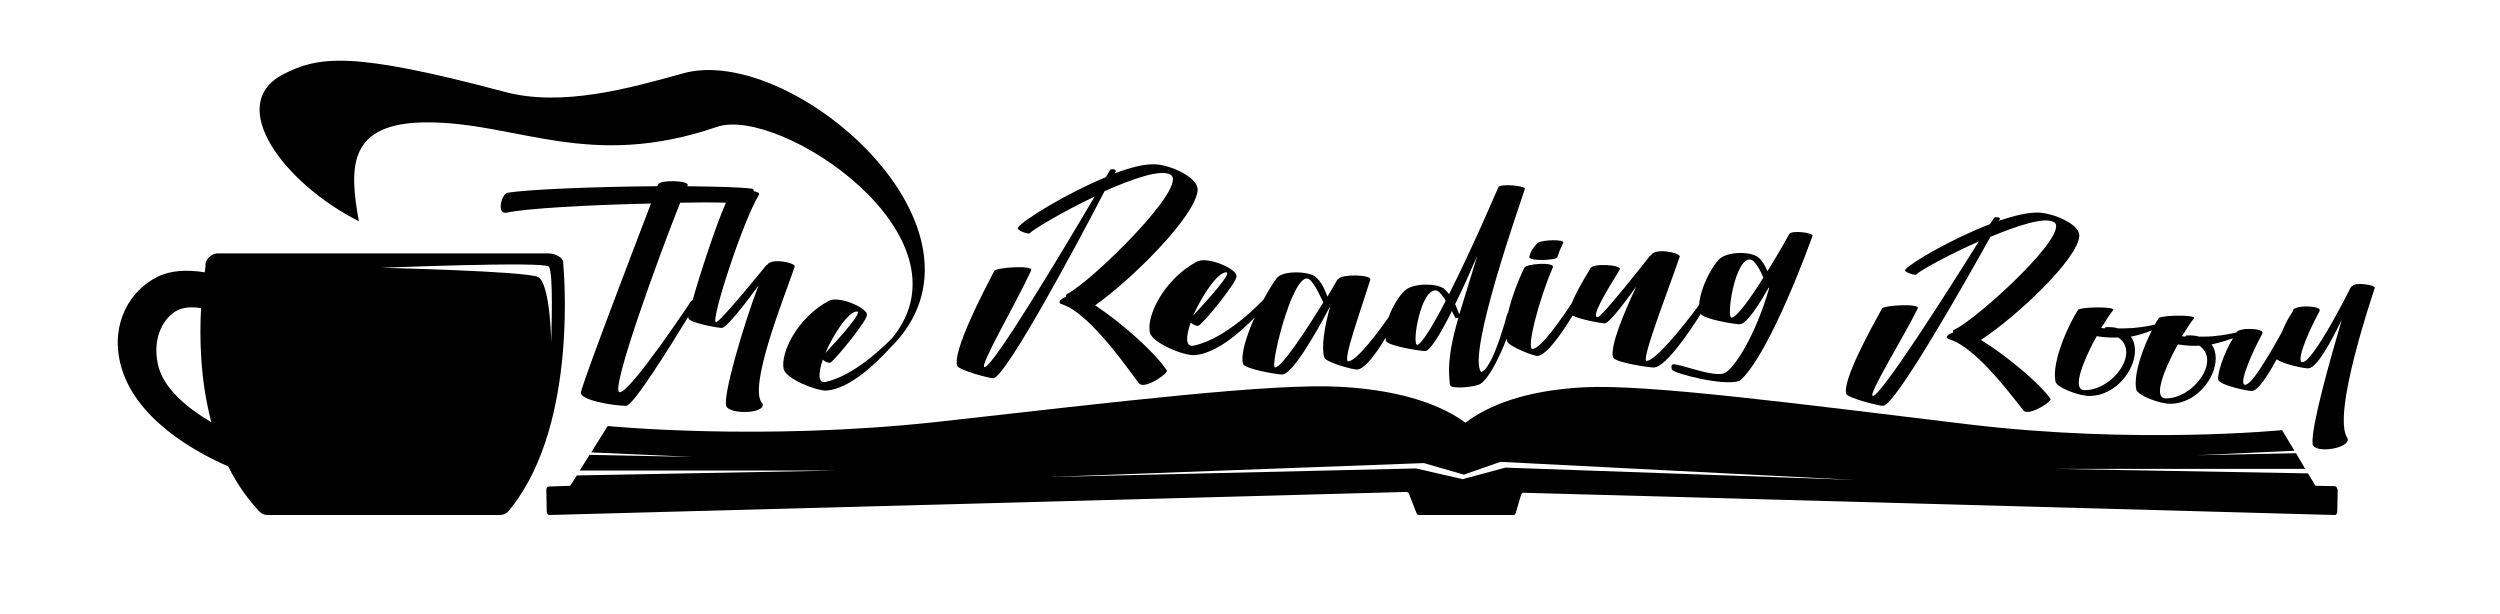<?xml version="1.0" encoding="utf-8"?>
<!-- Generator: Adobe Illustrator 21.1.0, SVG Export Plug-In . SVG Version: 6.00 Build 0)  -->
<svg version="1.1" id="Layer_1" xmlns="http://www.w3.org/2000/svg" xmlns:xlink="http://www.w3.org/1999/xlink" x="0px" y="0px"
	 viewBox="0 0 606.8 149.1" style="enable-background:new 0 0 606.8 149.1;" xml:space="preserve">
<g>
	<path d="M566.7,118l-4.7-0.1l-1.8-3l-61.6-1.1l60.9,0l-2.2-3.8l-24,0.5l23.6-1.1l-3-5c0,0-35.3,3.5-76.1-1.4
		c-41.5-5-77.8-9.8-93.4-9c-14.5,0.8-23.3,4.5-28.7,8.6c-5.6-4.1-14.9-7.8-30-8.7c-16.4-1-54.5,3.6-98.2,8.5c-42.9,4.7-80,1-80,1
		l-4,6.4l24.7,1.1l-25.1-0.5l-2.4,3.8l62.8,0l-63.5,1.2l-1.6,2.5l-5.2,0.2c-0.4,0-0.6,0.4-0.6,0.8l0.1,5.3c0,0.4,0.3,0.8,0.6,0.8
		l208.1-5.6c0.2,0,0.5,0.2,0.6,0.5l1.8,4.6c0.1,0.3,0.3,0.5,0.6,0.5h22.9c0.3,0,0.5-0.2,0.6-0.5l1.3-4.4c0.1-0.3,0.3-0.5,0.6-0.5
		l196.9,5.4c0.3,0,0.6-0.3,0.6-0.8l0.1-5.3C567.3,118.4,567,118,566.7,118z M365.4,113.5l-10.4,2.8l-11.3-2.6l-89.6,2.1l91.5-3.4
		l9.7,2.8l8.9-3.1l86.2,4.4L365.4,113.5z"/>
	<path d="M241.1,91.8c3-0.2,20.6-33,27-45.4c7-3.1,13.7-5.4,16-4c4.6,2.7-19,25.8-25,28.9c-0.4,0.2-0.4,0.5-0.3,0.7
		c-1.4,0.6-2.4,1.5-0.9,1.9c7.1,2.4,17,17.3,18.6,19.2c1.4,1.5,7.3-2.6,6.7-3.2c-2.7-4.2-11-11.6-17.4-15.8
		c8.4-5.8,24.7-21.8,24.9-28.1c-0.1-3.1-6.6-5.9-10.1-6.1c-2.6-0.2-6.1,0.7-10.1,2.2c0.1-0.1,0.3-0.5,0.3-0.5c0.3-0.4-1-0.8-1.4-0.3
		c0,0-0.4,0.8-1,1.7c-9.4,3.9-19.9,10.3-21.3,12.2c-0.7,0.6,2.6,1.8,2.9,1.4c0.4-0.7,7.9-5.2,15.7-8.9
		c-7.6,12.9-24.6,41.3-26.7,41.4c-1.6,0.2,7.9-16,11.3-23.5c0.6-1.3-8.7-0.7-9,0.2c-2.7,5.2-10,19.2-9,22.9
		C232.4,89.8,240.4,91.9,241.1,91.8z"/>
	<path d="M279.1,80.7c0.6,2.6,8.3,5.7,10.9,5.5c5.1-0.4,10.9-5.4,14.5-9.1c-2,4.5-3.4,9-2.8,11.2c0.3,1.3,8.9,2.7,9.6,2.6
		c2.4-0.2,7.9-9.6,11.4-16.3h0.1c-1.3,4.7-2.1,9.5-1.4,12.1c0.3,1.3,7.3,3.1,8,3c1.9-0.1,4.7-4,6.9-7.7c0,0.2,0.1,0.5,0.1,0.7
		c0.3,1.3,8.9,2.6,9.6,2.5c1.1-0.1,3.7-4.2,6.4-9.7c0.6,1.1,0.9,1.9,1,1.8c0-0.1,0.3-0.1,0.6-0.2c-2.9,9.8-2.3,13.7-2.1,16
		c0,0.7,0.6,0.9,1.5,0.9c1.8,0.2,5-0.3,5.9-0.8c2.2-1.4,4.7-6.7,6.4-11c0,0.2,0.1,0.4,0.1,0.6c0.3,1.3,6.7,3.7,7.4,3.6
		c2.2-0.2,5.9-5.5,8.5-9.8c1.9,1,7.2,1.9,7.8,1.9c1,0,4.6-4.7,7.7-9c-3.1,6.5-6.4,14.5-5.7,17.2c0.3,1.3,9.3,2.6,10,2.5
		c2.9-0.2,8.8-9,11.3-13c0.7,1.3,8.8,2.6,9.5,2.5c1.6-0.1,4.4-4.3,7-8.9c0,0.1,0.1,0.1,0.1,0.2c-3.3,11.4-8.3,19.2-10.7,20.5
		c-2.6,1.4-12-2.7-12.8-2c-0.3,0.2-0.2,0.8-0.1,1.2c0.3,0.9,12.9,4.2,16.5,2.7c7.2-6.2,17.3-34.1,17.6-35.1c0.6-0.8-5.1-1.5-5.6-0.5
		c0,0-2.4,4.4-5.3,9c-0.6-1.4-1.3-2.6-2.3-3.4c-1.9-1.4-7.4-1.4-9.4,0.5c-1.9,1.9-4.6,7-4.9,11.1c-0.6,0.9-9.9,13.4-12.7,13.6
		c-1.6,0.2,5.4-17.6,8-25.3c0.3-0.9-6-2.3-7-0.3c-0.1,0-0.3,0.1-0.3,0.2c0,0-11.6,14.8-12.6,14.8c-1.6,0,1.3-5,5.3-11.5
		c0.9-1.3-6.9-1.7-7.1-0.3c-1.8,2.9-3.6,6.1-4.5,8.4c-2.6,3.9-7.4,10.9-9.5,11.1c-1.6,0.2,1.4-11.7,4.9-19.8
		c0.6-1.4-6.6-0.9-6.9,0.1c-1.6,3.2-3.1,7.3-4,11c-0.1,0.1-0.2,0.2-0.2,0.3c0,0-3.4,13.2-6.3,14c0,0,0,0,0,0
		c-3.5-4.3,9.7-41.5,10.6-44.4c0.6-0.8-6-1.4-6.4-0.5c0,0.1-0.3,0.6-0.6,1.4c0,0.1-0.1,0.1-0.1,0.2c0,0-6,14-11.3,24.4
		c-0.3-0.5-0.9-1-1.3-1.4c-1.9-1.3-7.4-1.3-9.4,0.5c-1.3,1.2-3,3.8-4,6.6c-2.5,3.5-7.6,10.4-9.7,10.6c-1.6,0.2,2.9-12.1,5.3-19.8
		c0.4-1.3-7.1-1.4-7.7-0.2c-0.1,0.1-0.3,0.1-0.3,0.2c0,0-1,1.7-2.4,4.1c-0.7-1.9-1.6-3.8-3-4.9c-1.9-1.3-8-1.5-9.4,0.5
		c-1,1.4-2.1,3.2-3.1,5.1c-0.2,0.2-8.8,9.5-17,11.2c-2,0.4-1.9-2.2-0.7-5.6c0.6,0.5,1.6,1,2,0.7c1.6-1.1,9.6-11,9.1-12
		c0.3-1.6-6.9-4.9-9.6-3.5C282.5,67.8,278.2,76.7,279.1,80.7z M424.9,63c1,0.2,2.3,2.4,3.1,4.4c-3,4.8-6.4,9.6-7.7,9.7
		C418.9,77.3,421.1,62.4,424.9,63z M358.6,62l-4.4,14.3l-1-2.5C355.1,70,356.9,65.9,358.6,62z M348.6,70.5c0.7,0.1,1.6,1.3,2.3,2.5
		c-3,5.9-5.9,10.6-6.9,10.7C342.6,83.8,344.8,70,348.6,70.5z M317.3,67.6c1.3,0.2,2.9,3.8,3.9,5.8c-3.9,6.3-9.9,15.6-11.7,15.8
		C308.1,89.4,313.5,67.1,317.3,67.6z M297.6,66.1c1.6,0-4.3,6.5-8,10.5C291.8,71.7,295.5,66.1,297.6,66.1z"/>
	<path d="M378,62.4c0.7-2.1,1.4-3.4,1.4-3.4c0.6-1-4.9-0.8-6.1-0.1c0,0-1.6,1.3-2.1,3.4C370.8,63.5,378,63.2,378,62.4z"/>
	<path d="M457.1,98.5c2.9-0.1,19.8-29.8,26-41c6.7-2.8,13.2-4.9,15.4-3.6c4.4,2.5-18.3,23.3-24.1,26.1c-0.4,0.1-0.4,0.4-0.3,0.7
		c-1.4,0.5-2.3,1.3-0.8,1.7c6.9,2.2,16.4,15.6,17.9,17.3c1.4,1.3,7-2.3,6.5-2.9C495,93,487,86.3,480.8,82.5
		c8.1-5.2,23.8-19.7,23.9-25.4c-0.1-2.8-6.3-5.3-9.8-5.5c-2.5-0.1-5.9,0.7-9.8,2c0.1-0.1,0.3-0.4,0.3-0.4c0.3-0.4-1-0.7-1.4-0.3
		c0,0-0.4,0.7-1,1.5c-9.1,3.5-19.1,9.3-20.5,11c-0.7,0.6,2.5,1.6,2.7,1.2c0.4-0.7,7.6-4.7,15.1-8c-7.3,11.7-23.6,37.3-25.7,37.5
		c-1.5,0.1,7.6-14.5,10.9-21.3c0.5-1.2-8.4-0.7-8.7,0.1c-2.6,4.7-9.6,17.3-8.7,20.7C448.7,96.7,456.4,98.6,457.1,98.5z"/>
	<path d="M571,69.4L571,69.4c-0.1,0.1-0.4,0.2-0.4,0.3c0,0-8.9,17.9-11.7,18.2c-1.5,0.2,0.3-5.3,4.1-12.4c0.7-1.2-4.7-1.5-6-0.6
		c-0.1,0-0.3,0.1-0.3,0.2c0,0-0.1,0.3-0.4,0.8c-1.1,1.6-1.9,3.4-2.6,5c-2.9,5.2-7,12.3-8.7,12.5c-1.5,0.2,0.3-5.3,4.1-12.4
		c0.8-1.4-5.7-1.6-6.3-0.3c-2.2,0.5-5.1,1-7.6,1h-1.5c-0.8-0.3-1.8-0.3-3-0.3l-0.3,0.3c-0.4,0-0.5-0.1-0.8-0.1
		c1.2-1.9,2.2-3.5,2.9-4.3c0.8-1-8-0.8-8.5-0.1c-0.3,0.4-0.6,0.9-1,1.6c-2.1,0.5-5,0.9-7.4,0.9h-1.5c-0.8-0.3-1.8-0.3-3-0.3
		l-0.3,0.3c-0.4,0-0.5-0.1-0.8-0.1c1.2-1.9,2.2-3.5,2.9-4.3c0.8-1-8-0.8-8.5-0.1c-1.9,2.8-6.5,12.3-5.5,17.4
		c0.3,1.5,5.9,3.6,8.4,3.5c6.2-0.1,10.9-6.2,10.9-11c0-1.3-0.3-2.4-1-3.4c1.8-0.3,3.5-0.9,5.1-1.5c-2.1,4.1-4.5,10.5-3.8,14.3
		c0.3,1.5,5.9,3.6,8.4,3.5c6.2-0.1,10.9-6.2,10.9-11c0-1.3-0.3-2.4-1-3.4c1.8-0.4,3.5-0.9,5.2-1.5c-2.4,3.9-3.8,8.6-3.6,10
		c0.1,1.4,7.6,2.9,8.2,2.8c1.5-0.1,3.8-3.7,6-7.7c1.5,1.2,7,2.3,7.7,2.2c2.1-0.1,5.5-6.5,8.1-11.8c-2.9,9.9-7.4,25.8-7.1,30
		c0,2.7,9.3,1.3,8.5-1.2c-4-5.5,6.3-35.5,6.6-36.5C576.9,69.2,571.5,68.4,571,69.4z M506,94.7c-3.3,0-0.3-7.3,2.9-13.1
		c1.9,0.3,3.7,0.4,5.2,0.3C519.5,85.4,512.9,94.7,506,94.7z M525.7,96.7c-3.3,0-0.3-7.3,2.9-13.1c1.9,0.3,3.7,0.4,5.2,0.3
		C539.1,87.4,532.5,96.7,525.7,96.7z"/>
	<path d="M186.2,64.3c-0.1,0-0.3,0.1-0.3,0.2c0,0-11.1,13.7-12.1,13.7c-1.5,0,6.6-24.8,10.4-30.9c0.3-0.4-0.3-0.7-1.2-0.9
		c-0.1-0.3-0.2-0.6-0.5-0.6c-2.9-0.4-8.8-0.5-15.7-0.6c0-0.1,0.1-0.2,0.1-0.2c0.6-1.2-6.7-1.4-7.1-0.3l-0.3,0.5
		c-15,0.1-32,0.8-36.3,1.6c-1.4,0.1-2.9,5.5-0.1,4.8c4.3-1,20.4-1.9,34.9-2.2c-4.7,12.3-16.4,42.9-17,45.8c-0.4,1.9,7.9,3.3,11,3.3
		c1.7,0,10.9-14.8,15.1-21.7c0,0.2-0.1,0.3,0,0.4c0.1,1.2,7.4,2.4,8.1,2.4c1.1,0,5.8-6,8.9-10.3c-3.6,9.4-8.8,27.1-7.8,29.3
		c0.8,2,9.5,1.9,8.8-0.6c-3.8-3.6,5.4-26.2,7.8-33.3C193.2,63.8,187.2,62.5,186.2,64.3z M167.8,73c0,0-14.7,22.2-17.4,22.2
		c-2.5,0,9.6-33.3,14.7-46c4.3-0.1,8.1-0.1,11.1,0c-2.4,5.4-6.3,17.3-8.1,23.7C168,72.9,167.9,72.9,167.8,73z"/>
	<path d="M136.7,64c0.3-1.3-1.8-2.5-3.6-2.5H52.9c-1.8,0-3.3,1.8-3,3.1c0,0-0.1,0.5-0.2,1.5c-4.3-0.7-8.3-0.5-11.5,1.1
		c-6.5,3.2-11.4,11.1-9,21c3.3,13.6,18.8,21.8,26.2,25c1.7,3.5,3.9,6.8,6.6,9.9c1,1.1,1.5,1.9,3,1.9h56.2c1.5,0,2.1-0.7,3-1.9
		C140.6,102.2,136.7,64,136.7,64z M38.3,88.3c-1.4-6.6,1.6-11.4,4.8-13c1.5-0.7,3.4-0.9,5.7-0.5c-0.4,7.3-0.2,17.5,2.5,27.7
		C45.7,99.2,39.5,94.3,38.3,88.3z M133.8,83c0,2.2,0-14.4-3.3-15.8c-3.3-1.4-37.9-2.2-37.9-2.2s39.5-1.6,40.6-0.3
		C134.4,66.1,133.8,80.8,133.8,83z"/>
	<path d="M87.1,53.7c-2.3-12.9-3-24.1,16.9-24c21.8,0.1,39.1,11.7,70,1.1c15.1-5.2,62.8,26.3,42.6,51.2c-1,1-8.8,9.1-16.2,10.7
		c-1.9,0.4-1.8-2.1-0.7-5.4c0.5,0.5,1.5,0.9,1.9,0.7c1.5-1.1,9.2-10.6,8.8-11.6c0.3-1.5-6.6-4.7-9.2-3.4c-7.7,4.1-11.8,12.7-11,16.5
		c0.5,2.5,8,5.4,10.4,5.3c5.7-0.4,12.2-6.8,15.4-10.3c0,0,0,0,0,0c29-28.4-23.7-74.1-50.2-66.7c-13.2,3.7-29.5,8.2-43.3,4.5
		c-37.1-9.9-45.2-8.7-53.9-4.2C54.7,25.5,68.9,44.5,87.1,53.7z M208,75.6c1.5,0-4.1,6.3-7.7,10.1C202.4,81,205.9,75.6,208,75.6z"/>
</g>
</svg>
